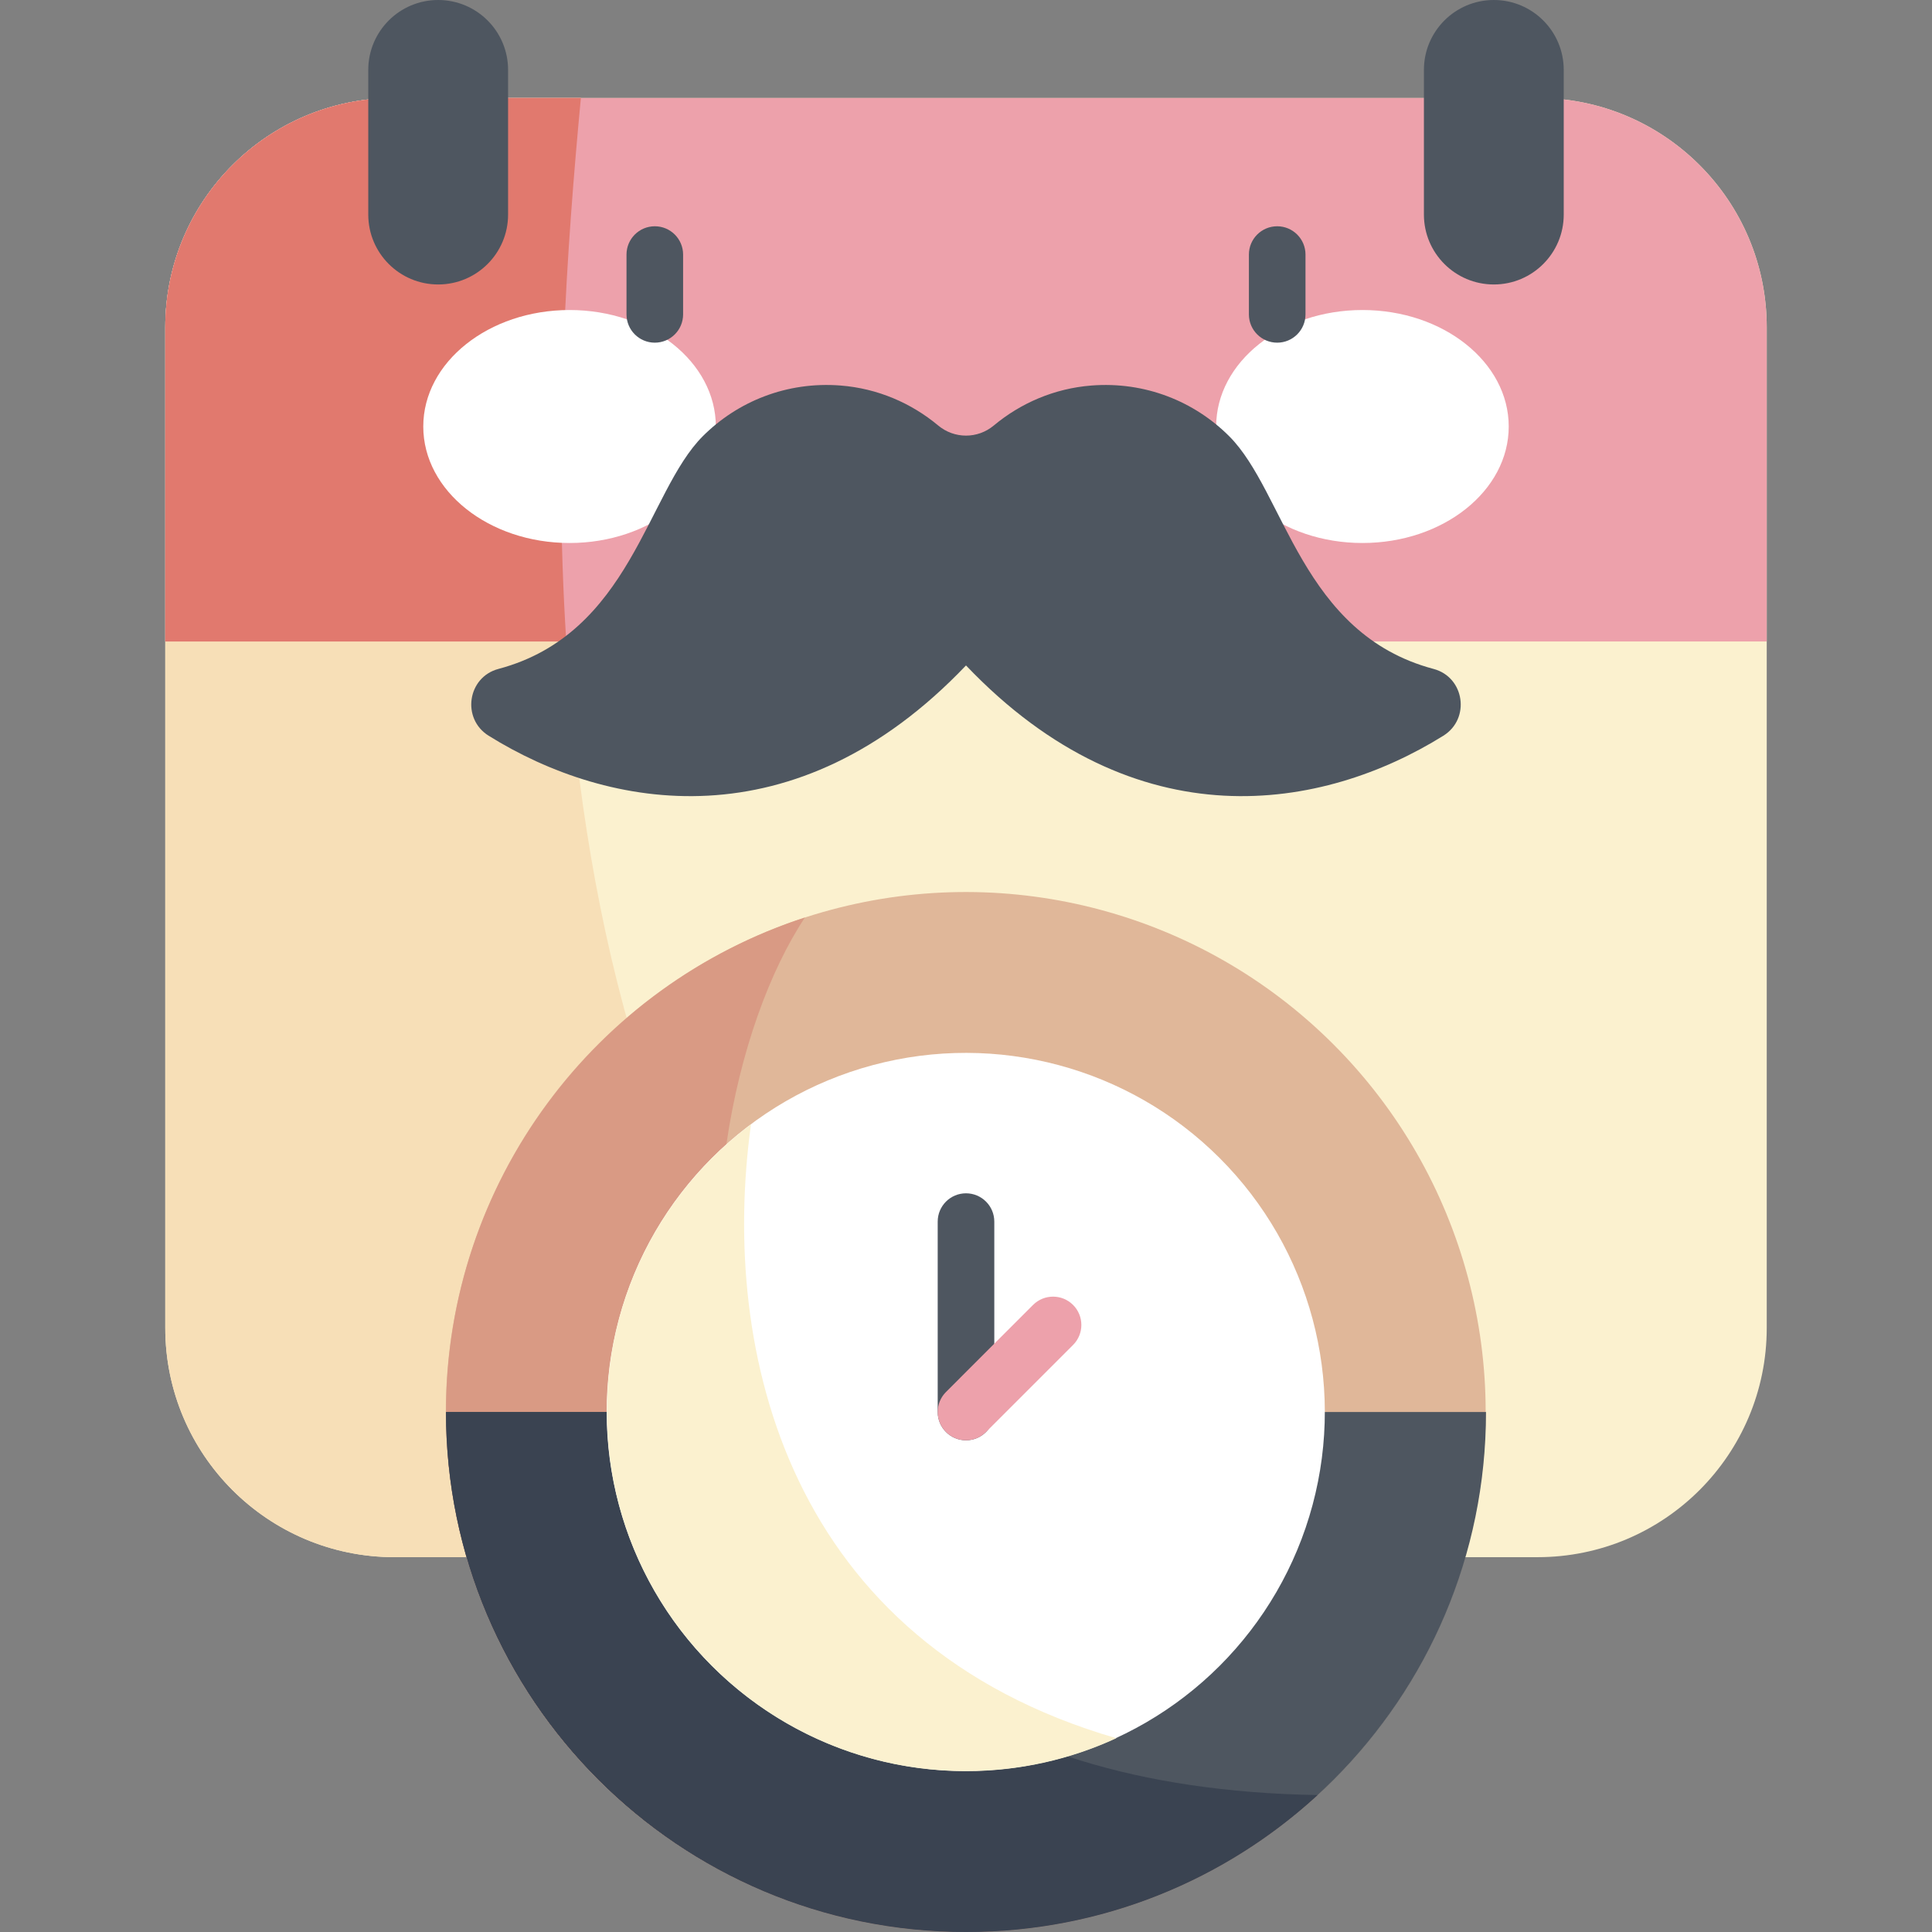 <?xml version="1.0" encoding="iso-8859-1"?>
<!-- Generator: Adobe Illustrator 23.1.0, SVG Export Plug-In . SVG Version: 6.00 Build 0)  -->
<svg version="1.1" id="Capa_1" xmlns="http://www.w3.org/2000/svg" xmlns:xlink="http://www.w3.org/1999/xlink" x="0px" y="0px"
	 viewBox="0 0 512 512" style="enable-background:new 0 0 512 512;" xml:space="preserve">
<rect x="0" y="0" width="512" height="512" fill="#808080" stroke="none"/>
<g>
	<path style="fill:#FBF1CF;" d="M407.449,412.669H104.551c-33.553,0-60.753-27.2-60.753-60.753V86.715
		c0-33.553,27.2-60.753,60.753-60.753h302.899c33.553,0,60.753,27.2,60.753,60.753v265.201
		C468.203,385.469,441.003,412.669,407.449,412.669z"/>
	<path style="fill:#F7DFB7;" d="M104.551,25.962c-33.553,0-60.753,27.2-60.753,60.753v265.201c0,33.553,27.2,60.753,60.753,60.753
		h149.127c-119.275-98.095-109.24-285.912-99.738-386.708H104.551z"/>
	<path style="fill:#EDA1AB;" d="M468.203,169.998H43.797V86.715c0-33.553,27.2-60.753,60.753-60.753h302.899
		c33.553,0,60.753,27.2,60.753,60.753V169.998z"/>
	<path style="fill:#E1796E;" d="M153.939,25.962h-49.389c-33.553,0-60.753,27.2-60.753,60.753v83.283h106.274
		C146.591,115.843,150.303,64.532,153.939,25.962z"/>
	
		<ellipse transform="matrix(0.707 -0.707 0.707 0.707 -189.615 290.619)" style="fill:#E0B799;" cx="256" cy="374.195" rx="137.805" ry="137.805"/>
	<path style="fill:#D99A84;" d="M213.314,243.14c-55.211,17.971-95.119,69.849-95.119,131.055C118.195,450.303,179.892,512,256,512
		c35.933,0,68.65-13.758,93.182-36.288C162.884,472.591,175.871,299.762,213.314,243.14z"/>
	<path style="fill:#4E5660;" d="M118.195,374.195C118.195,450.303,179.892,512,256,512s137.805-61.697,137.805-137.805H118.195z"/>
	<path style="fill:#3A4351;" d="M195.847,374.195h-77.652C118.195,450.303,179.892,512,256,512c35.933,0,68.65-13.758,93.182-36.288
		C252.804,474.098,209.758,427.066,195.847,374.195z"/>
	
		<ellipse transform="matrix(0.707 -0.707 0.707 0.707 -189.615 290.619)" style="fill:#FFFFFF;" cx="256" cy="374.195" rx="95.173" ry="95.173"/>
	<path style="fill:#FBF1CF;" d="M199.024,297.954c-23.189,17.358-38.197,45.047-38.197,76.241c0,52.563,42.611,95.173,95.173,95.173
		c14.224,0,27.717-3.126,39.837-8.72C208.989,435.456,190.664,358.417,199.024,297.954z"/>
	<path style="fill:#4E5660;" d="M256,381.695c-4.142,0-7.5-3.358-7.5-7.5v-50.456c0-4.142,3.358-7.5,7.5-7.5
		c4.143,0,7.5,3.358,7.5,7.5v50.456C263.5,378.337,260.143,381.695,256,381.695z"/>
	<path style="fill:#EDA1AB;" d="M256,381.695c-1.919,0-3.839-0.732-5.303-2.197c-2.929-2.929-2.929-7.678,0-10.606l23.07-23.071
		c2.93-2.929,7.678-2.929,10.607,0c2.929,2.929,2.929,7.678,0,10.606l-23.07,23.071C259.839,380.963,257.919,381.695,256,381.695z"
		/>
	<g>
		<g>
			<ellipse style="fill:#FFFFFF;" cx="150.938" cy="113.029" rx="38.766" ry="30.871"/>
			<ellipse style="fill:#FFFFFF;" cx="361.062" cy="113.029" rx="38.766" ry="30.871"/>
		</g>
		<path style="fill:#4E5660;" d="M173.53,90.811c-4.142,0-7.5-3.358-7.5-7.5V67.464c0-4.142,3.358-7.5,7.5-7.5s7.5,3.358,7.5,7.5
			v15.847C181.03,87.453,177.672,90.811,173.53,90.811z"/>
		<path style="fill:#4E5660;" d="M338.47,90.811c-4.143,0-7.5-3.358-7.5-7.5V67.464c0-4.142,3.357-7.5,7.5-7.5
			c4.143,0,7.5,3.358,7.5,7.5v15.847C345.97,87.453,342.612,90.811,338.47,90.811z"/>
	</g>
	<path style="fill:#4E5660;" d="M248.641,112.768c4.275,3.566,10.444,3.566,14.719,0c7.149-5.964,16.093-9.828,25.843-10.597
		c14.284-1.126,27.342,4.226,36.547,13.431c14.847,14.847,19.054,52.336,54.162,61.672c8.225,2.187,9.82,13.198,2.597,17.698
		C350.797,214.73,301.201,223.78,256,176.35c-45.201,47.43-94.797,38.38-126.51,18.621c-7.223-4.5-5.627-15.511,2.597-17.698
		c35.108-9.336,39.316-46.825,54.162-61.672c9.205-9.205,22.263-14.558,36.547-13.431
		C232.548,102.939,241.492,106.804,248.641,112.768z"/>
	<path style="fill:#4E5660;" d="M116.121,75.388L116.121,75.388c-10.232,0-18.527-8.295-18.527-18.527V18.527
		C97.595,8.295,105.889,0,116.121,0l0,0c10.232,0,18.526,8.295,18.526,18.527v38.335C134.648,67.093,126.353,75.388,116.121,75.388z
		"/>
	<path style="fill:#4E5660;" d="M395.879,75.388L395.879,75.388c10.232,0,18.526-8.295,18.526-18.527V18.527
		C414.405,8.295,406.111,0,395.879,0l0,0c-10.232,0-18.527,8.295-18.527,18.527v38.335
		C377.352,67.093,385.647,75.388,395.879,75.388z"/>
</g>
<g>
</g>
<g>
</g>
<g>
</g>
<g>
</g>
<g>
</g>
<g>
</g>
<g>
</g>
<g>
</g>
<g>
</g>
<g>
</g>
<g>
</g>
<g>
</g>
<g>
</g>
<g>
</g>
<g>
</g>
</svg>
